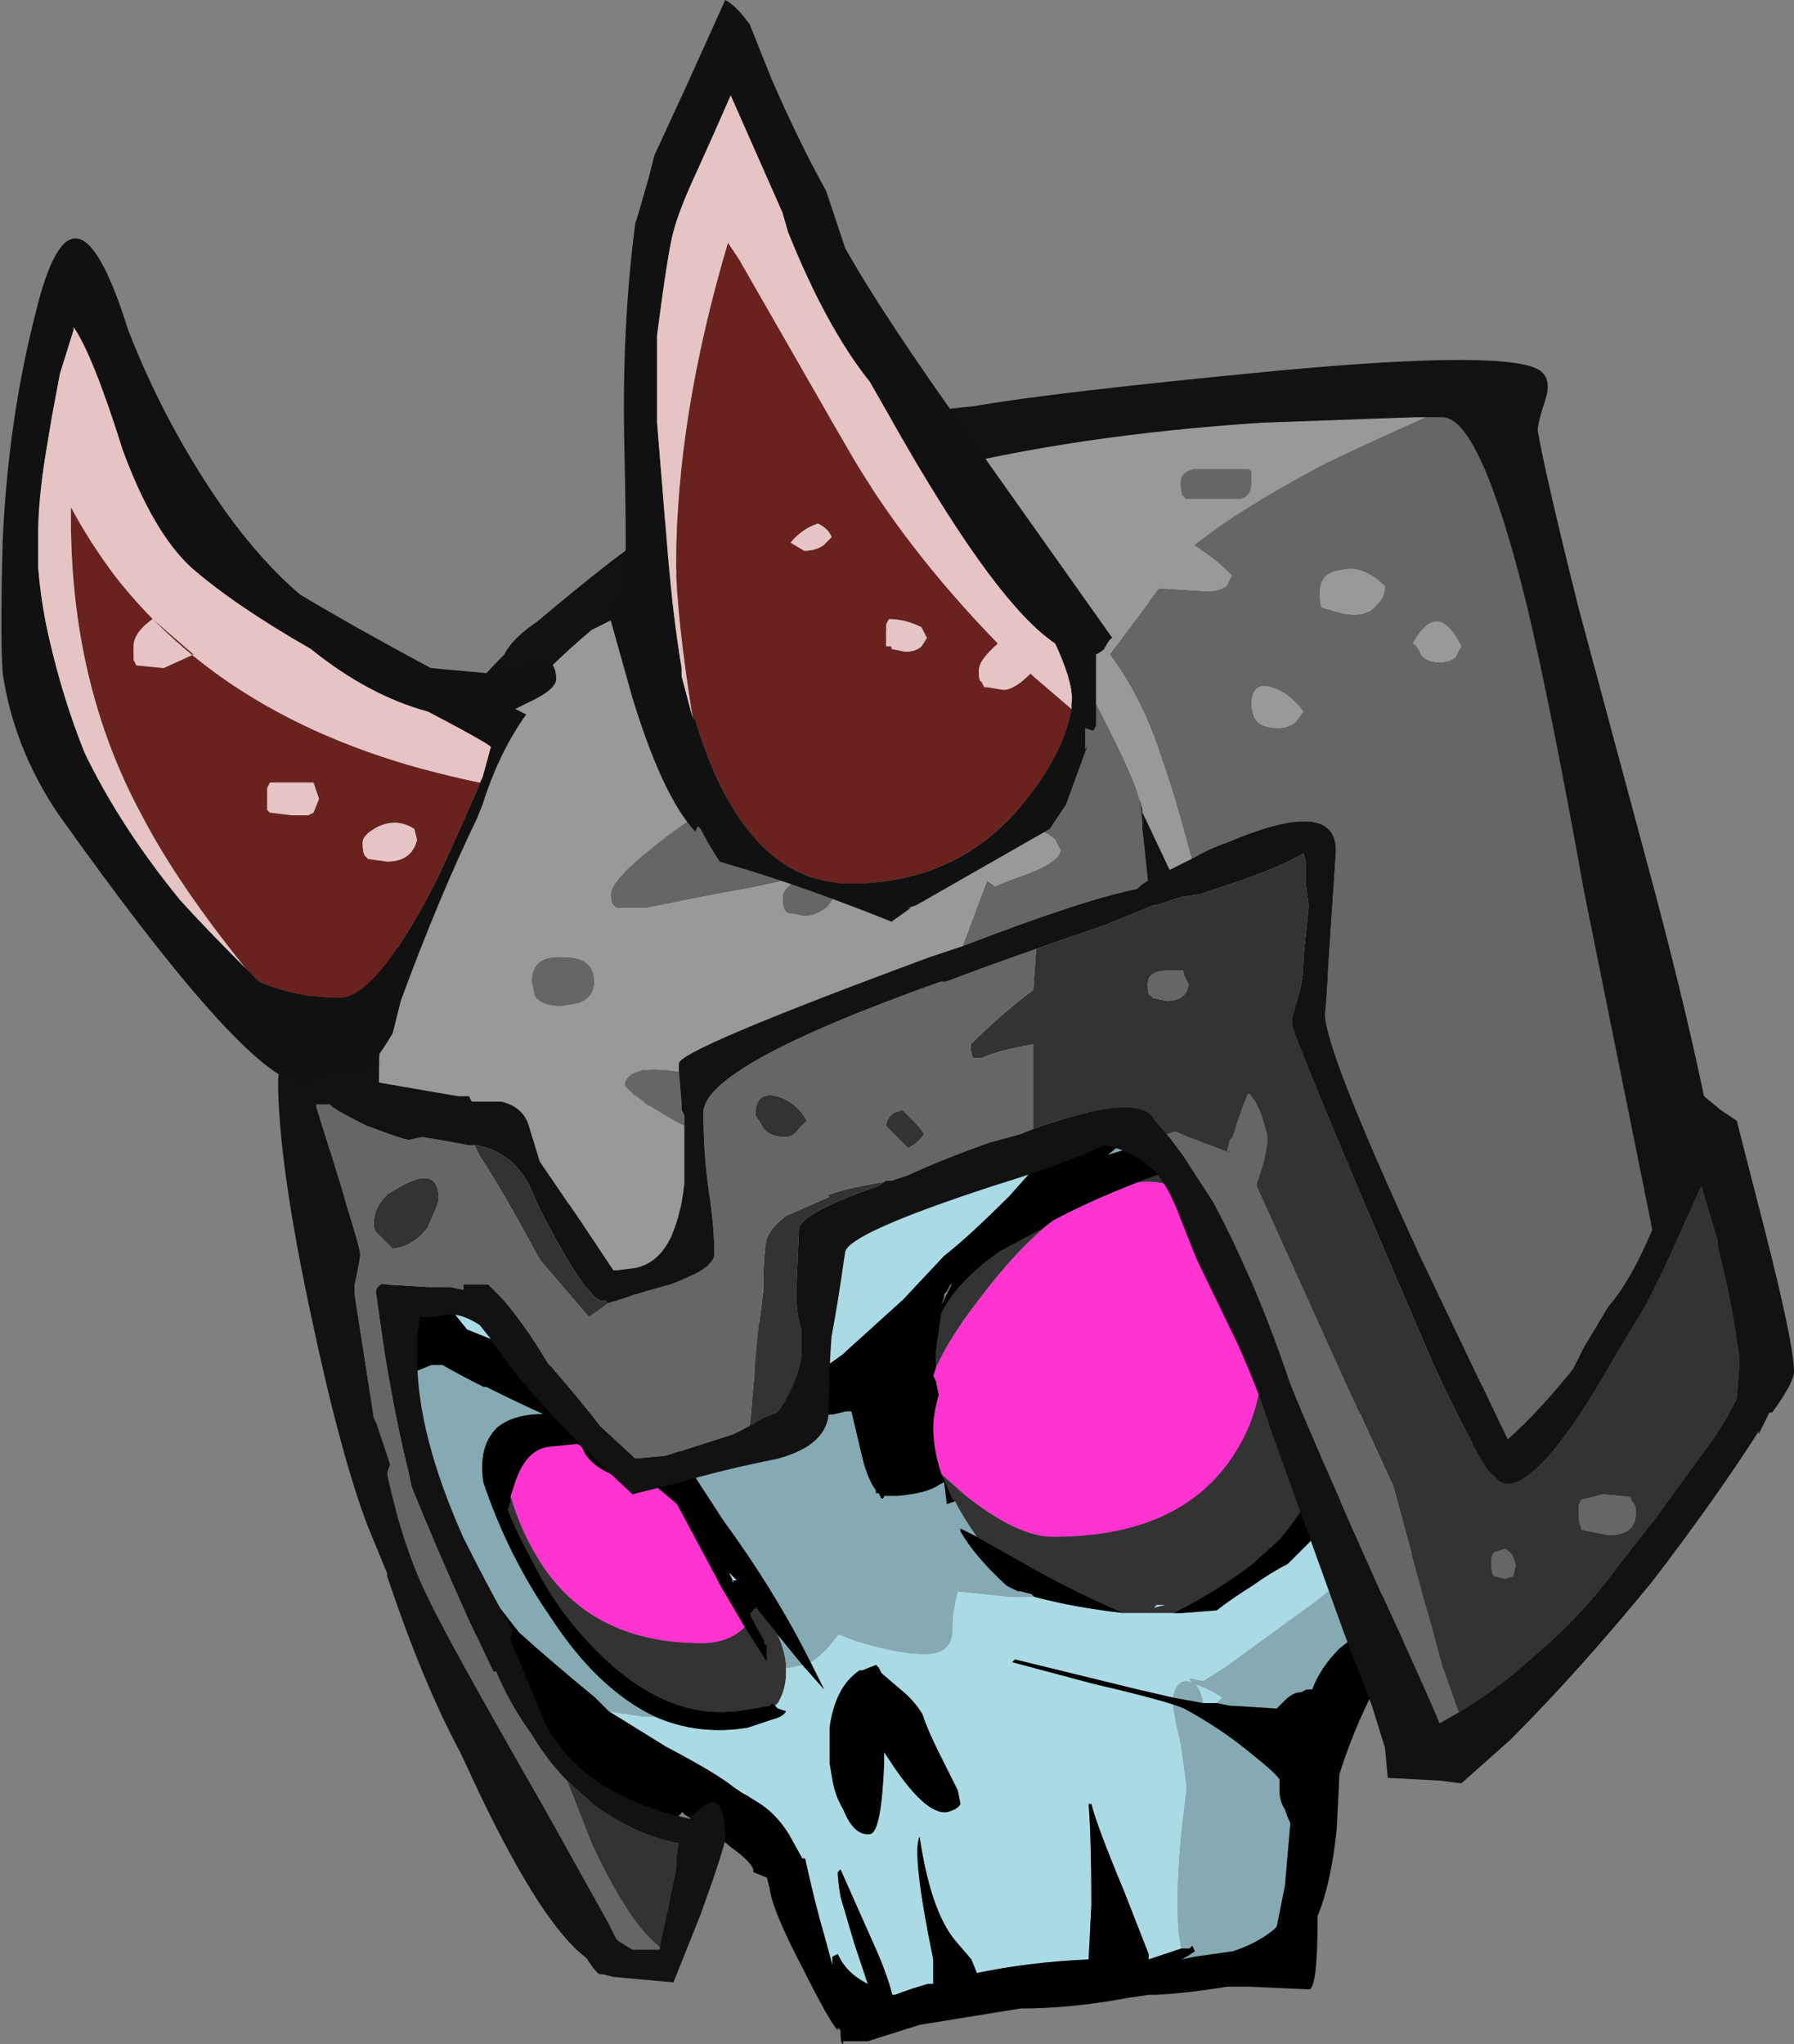 <?xml version="1.0" encoding="UTF-8" standalone="no"?>
<svg xmlns:ffdec="https://www.free-decompiler.com/flash" xmlns:xlink="http://www.w3.org/1999/xlink" ffdec:objectType="frame" height="262.35px" width="230.3px" xmlns="http://www.w3.org/2000/svg">
  <rect width="100%" height="100%" fill="#808080" stroke="none"/>
  <g transform="matrix(1.0, 0.0, 0.0, 1.0, 54.7, 4.4)">
    <use ffdec:characterId="152" height="27.55" transform="matrix(7.0, 0.0, 0.0, 7.0, -13.3, 65.1)" width="22.2" xlink:href="#shape0"/>
    <use ffdec:characterId="98" height="254.45" transform="matrix(1.0, 0.0, 0.0, 1.0, -54.7, -4.4)" width="230.3" xlink:href="#sprite0"/>
  </g>
  <defs>
    <g id="shape0" transform="matrix(1.0, 0.0, 0.0, 1.0, 1.9, -9.3)">
      <path d="M6.4 30.65 L6.35 30.6 6.3 30.65 5.7 30.75 5.65 30.75 Q4.25 30.9 2.9 29.4 2.35 28.8 1.95 28.0 1.6 27.35 1.5 27.05 L1.55 26.9 1.55 26.8 Q1.75 27.5 2.15 28.1 3.1 29.5 5.05 29.5 5.55 29.5 5.85 29.2 L5.9 29.3 6.25 29.85 6.25 29.55 6.2 29.5 6.2 29.45 5.95 29.0 5.95 28.95 6.05 28.85 6.45 29.35 Q6.6 29.7 6.6 29.95 L6.6 30.05 Q6.6 30.35 6.45 30.6 L6.4 30.65 M9.35 24.45 L9.35 24.15 9.45 23.45 Q9.75 22.85 10.55 22.3 L10.65 22.25 11.3 21.9 11.5 21.75 Q10.85 22.25 10.1 23.25 9.6 23.9 9.35 24.45 M13.05 21.05 Q13.85 20.75 14.75 20.45 L15.0 20.4 15.65 20.8 15.7 20.85 15.8 20.85 15.9 20.9 16.1 21.2 16.2 21.5 16.45 22.2 16.55 22.65 16.55 22.7 16.55 22.75 16.7 23.65 16.7 23.7 16.75 23.95 16.75 24.0 Q16.8 24.85 16.7 25.45 16.65 25.95 16.45 26.35 16.15 27.0 15.65 27.6 L15.15 28.05 Q14.5 28.55 13.7 28.95 L12.8 28.95 Q11.85 28.55 10.9 28.0 L10.1 27.55 Q9.85 27.2 9.7 26.9 L9.65 26.85 9.5 26.5 9.45 26.4 9.9 26.8 Q10.85 27.55 11.5 27.55 13.95 27.55 14.9 25.9 15.2 25.4 15.3 24.75 L15.35 24.2 Q15.35 23.05 14.7 22.0 14.05 20.95 13.05 21.05 M13.4 28.8 L13.35 28.85 13.55 28.8 13.4 28.8" fill="#333333" fill-rule="evenodd" stroke="none"/>
      <path d="M3.65 24.8 L3.55 24.75 3.55 24.8 3.4 24.9 2.9 24.7 2.75 24.65 Q2.35 24.45 1.75 24.15 L0.75 23.75 0.35 23.25 0.1 23.3 Q-0.05 23.3 -0.2 23.35 L-0.45 23.2 -0.6 23.1 -0.75 22.75 -0.9 22.05 -0.9 22.35 -0.85 23.0 -0.95 22.4 Q-1.25 20.0 -0.8 18.15 -0.6 17.3 -0.2 16.5 -0.45 17.2 -0.65 18.0 -0.85 19.0 -0.95 20.05 L-0.85 19.6 -0.85 19.35 Q-0.7 17.1 0.8 15.2 1.25 14.6 1.85 14.0 2.6 13.4 3.5 12.85 5.25 11.75 7.2 11.15 13.1 9.8 16.2 10.9 17.5 11.35 18.2 12.15 18.5 12.5 18.65 12.85 L17.75 15.0 17.65 14.6 17.55 14.6 Q17.45 15.35 16.95 16.3 L16.8 16.6 16.75 16.75 Q16.15 17.5 15.3 18.25 L15.15 18.4 14.3 18.55 12.9 19.35 Q12.2 19.5 11.9 19.75 11.55 20.0 11.5 20.4 L10.7 21.3 Q9.95 22.05 9.5 22.4 L8.75 23.2 7.7 24.15 7.65 24.2 7.3 24.45 7.2 24.5 Q7.05 24.5 6.85 24.2 L6.7 24.15 6.05 23.6 Q5.45 23.05 5.05 22.35 L4.9 22.05 Q4.6 21.5 4.4 20.8 L4.35 20.7 4.5 21.25 4.5 21.15 Q4.3 20.65 4.15 20.05 4.05 19.4 4.0 18.8 L3.95 18.05 3.95 17.95 3.9 17.95 Q3.85 18.15 4.0 19.45 L4.0 20.0 Q3.85 19.55 3.75 19.1 L3.8 19.5 3.85 20.0 4.1 20.6 4.2 21.35 4.5 21.95 Q4.85 22.7 5.25 23.35 6.05 24.7 6.6 25.05 6.1 25.35 5.8 25.4 4.15 24.15 3.35 22.4 3.05 21.65 2.75 20.6 L2.25 18.75 2.2 18.8 2.3 19.75 2.35 20.45 Q2.65 21.95 3.55 23.45 4.2 24.5 5.0 25.1 4.45 24.75 4.1 24.75 L3.95 24.75 3.75 24.45 3.7 24.4 Q3.7 24.35 3.7 24.45 L3.8 24.8 3.65 24.8 M14.5 30.6 L14.25 30.6 Q14.2 30.35 14.1 30.25 14.4 30.35 14.6 30.5 L14.5 30.6 M13.7 30.5 L13.05 30.35 10.8 29.8 10.75 29.85 12.25 30.25 Q13.55 30.55 13.9 30.7 L13.7 30.6 Q13.7 30.75 13.85 31.4 L13.95 32.15 13.85 33.0 Q13.75 34.0 13.8 34.8 L13.85 35.1 13.25 35.3 13.25 35.2 12.8 34.05 Q12.3 32.85 12.2 32.45 L12.15 32.45 Q12.2 33.1 12.2 34.3 L12.15 35.3 Q11.05 35.35 10.1 35.55 L10.0 35.3 9.7 34.95 Q9.25 34.4 9.05 33.05 8.9 33.35 9.3 35.3 L9.3 35.75 9.2 35.75 Q8.85 35.85 8.6 35.95 L8.55 35.95 Q8.45 35.55 8.2 35.0 L7.6 33.65 7.55 33.7 Q7.55 33.85 7.6 34.15 L7.85 35.0 8.1 35.75 Q7.7 35.55 7.55 35.2 L7.45 35.25 7.45 35.4 7.3 34.85 Q7.15 34.35 6.95 33.45 L6.9 33.45 6.65 33.0 Q6.4 32.6 6.05 32.4 5.9 32.3 5.8 32.25 L5.65 32.15 Q5.35 31.9 4.4 31.4 L3.35 30.75 4.0 30.85 4.2 30.85 Q5.0 31.2 5.9 31.05 L6.35 30.9 Q6.55 30.85 6.6 30.75 L6.45 30.7 6.4 30.65 6.45 30.6 Q6.6 30.35 6.6 30.05 L6.6 29.95 6.65 29.95 6.9 29.9 6.9 29.9 7.3 30.35 7.05 29.85 Q7.3 29.7 7.55 29.35 L7.6 29.35 7.85 29.45 Q8.65 29.7 9.15 29.7 9.65 29.7 9.65 29.25 9.65 28.9 9.75 28.55 L10.7 28.65 Q11.0 28.65 11.15 28.65 11.9 28.85 12.8 28.95 L13.7 28.95 13.85 28.95 14.5 28.9 Q14.75 28.7 15.15 28.45 15.5 28.2 15.8 28.05 L16.7 27.15 16.9 26.35 Q17.15 25.5 17.2 24.5 17.25 23.75 17.2 23.45 17.05 22.6 16.55 22.0 L16.45 22.05 16.55 22.65 16.45 22.2 16.2 21.5 Q16.75 21.45 17.55 21.45 17.85 22.25 18.15 23.15 18.7 24.7 18.7 25.2 18.7 26.9 16.3 28.75 L14.65 29.95 14.25 30.2 14.0 30.15 14.05 30.25 Q14.0 30.2 13.95 30.2 13.75 30.2 13.7 30.5 M13.85 35.3 L13.95 35.25 13.85 35.3 M2.15 25.3 L2.15 25.3 M1.7 18.2 Q1.7 18.05 1.8 17.75 L1.85 17.6 Q1.75 17.8 1.7 18.0 1.55 18.6 1.7 19.5 L1.9 20.05 1.8 19.8 Q1.75 19.5 1.75 19.05 L1.7 18.2 M3.9 24.55 L3.75 24.3 3.6 24.15 3.9 24.55 M16.55 22.75 L16.55 22.7 16.55 22.75 M13.4 28.8 L13.55 28.8 13.35 28.85 13.4 28.8 M9.1 30.8 Q8.95 30.55 8.7 30.35 L8.35 30.05 8.3 29.95 8.25 29.9 8.0 30.0 7.95 30.0 Q7.5 30.3 7.4 31.05 7.4 31.35 7.4 31.7 L7.45 32.0 Q7.5 32.3 7.65 32.55 7.85 33.05 8.15 33.0 8.35 32.95 8.4 31.7 L8.4 31.5 8.5 31.65 Q9.15 32.65 9.55 32.6 9.75 32.55 9.8 32.45 L9.75 32.2 9.4 31.5 Q9.2 31.1 9.1 30.8 M5.65 28.4 L5.55 28.2 5.7 28.35 5.6 28.35 5.65 28.4" fill="#aadae3" fill-rule="evenodd" stroke="none"/>
      <path d="M1.55 26.8 L1.65 26.5 Q1.85 25.95 2.25 25.9 L2.75 25.85 Q2.85 25.85 2.9 26.0 3.1 26.35 3.7 26.5 L3.75 26.55 Q3.8 26.55 3.75 26.4 L3.65 26.15 4.6 26.95 5.35 28.35 5.4 28.45 5.9 29.3 5.85 29.2 Q5.55 29.5 5.05 29.5 3.1 29.5 2.15 28.1 1.75 27.5 1.55 26.8 M11.5 21.75 Q12.15 21.4 13.05 21.05 14.05 20.95 14.7 22.0 15.35 23.05 15.35 24.2 L15.3 24.75 Q15.2 25.4 14.9 25.9 13.95 27.55 11.5 27.55 10.85 27.55 9.9 26.8 L9.45 26.4 9.45 26.4 Q9.3 25.95 9.3 25.55 9.3 25.3 9.4 24.95 L9.35 24.7 9.3 24.6 9.35 24.45 Q9.6 23.9 10.1 23.25 10.85 22.25 11.5 21.75" fill="#ff33cf" fill-rule="evenodd" stroke="none"/>
      <path d="M18.65 12.85 L18.7 12.9 19.05 13.35 19.4 14.4 19.35 13.75 19.65 15.0 19.7 15.3 19.8 15.65 19.9 16.45 Q20.05 17.35 20.05 18.1 20.15 20.35 19.55 20.55 L19.5 20.6 19.45 21.05 19.4 21.05 19.4 21.2 19.3 21.25 Q19.15 21.15 18.6 20.5 L18.4 20.25 18.9 21.85 19.25 23.05 Q19.55 24.65 19.1 26.15 18.95 26.6 18.75 27.05 L18.4 27.45 Q17.65 28.3 17.25 29.2 L16.75 29.6 Q16.4 29.95 16.25 30.35 L16.15 30.35 16.05 30.4 Q15.9 30.4 15.75 30.55 L15.6 30.7 14.8 30.65 14.75 30.65 14.5 30.6 14.6 30.5 Q14.4 30.35 14.1 30.25 14.2 30.35 14.25 30.6 L13.7 30.5 Q13.75 30.2 13.95 30.2 14.0 30.2 14.05 30.25 L14.0 30.15 14.25 30.2 14.65 29.95 16.3 28.75 Q18.7 26.9 18.7 25.2 18.7 24.7 18.15 23.15 17.85 22.25 17.55 21.45 16.75 21.45 16.2 21.5 L16.1 21.2 16.05 21.05 15.95 20.9 16.25 21.0 16.25 20.9 Q16.15 20.4 15.0 20.0 L13.7 20.2 Q13.5 20.25 13.55 20.3 12.95 20.4 12.5 20.55 L14.2 19.15 Q14.4 19.05 14.6 18.95 14.85 18.65 15.35 18.35 L15.15 18.4 15.3 18.25 Q16.15 17.5 16.75 16.75 16.45 17.55 16.1 17.95 L16.1 18.0 Q16.3 17.9 16.55 17.8 17.0 17.6 17.4 17.5 L17.6 16.9 Q17.85 15.9 17.85 15.45 17.85 15.3 17.8 15.0 L17.75 15.0 18.65 12.85 M13.9 30.7 Q14.55 31.05 15.1 31.5 15.6 31.9 15.65 32.0 L15.65 32.2 Q15.65 32.4 15.75 32.55 15.8 32.7 15.85 32.8 L15.75 33.95 15.6 34.7 15.55 34.75 Q15.25 35.0 14.8 35.15 L14.1 35.25 13.85 35.3 13.95 35.25 14.1 35.15 14.05 35.05 14.0 35.1 13.85 35.1 13.8 34.8 Q13.75 34.0 13.85 33.0 L13.95 32.15 13.85 31.4 Q13.7 30.75 13.7 30.6 L13.9 30.7 M3.35 30.75 L3.1 30.5 Q2.25 29.8 1.7 29.3 L1.35 28.85 Q0.85 28.15 0.5 27.45 0.2 27.2 0.0 26.7 L-0.25 26.05 -0.3 25.75 Q-0.45 25.1 -0.35 24.7 L-0.3 24.5 -0.15 24.5 0.1 24.4 0.3 24.4 Q0.65 24.6 1.05 24.8 L1.1 24.8 Q1.7 25.1 2.15 25.3 1.6 25.3 1.3 25.55 0.95 25.9 1.05 26.55 1.5 27.9 2.3 29.05 3.15 30.35 4.2 30.85 L4.0 30.85 3.35 30.75 M6.45 29.35 L6.9 29.9 6.65 29.95 6.6 29.95 Q6.6 29.7 6.45 29.35 M7.05 29.85 Q6.4 28.55 5.45 27.25 L4.8 26.25 3.95 24.75 4.1 24.75 Q4.45 24.75 5.0 25.1 5.6 25.55 6.3 25.75 L5.8 25.4 Q6.1 25.35 6.6 25.05 6.75 25.15 6.9 25.2 L7.05 25.2 Q7.2 25.35 7.5 25.3 L7.7 25.25 7.8 25.25 8.0 26.1 Q8.1 26.5 8.25 26.7 L8.25 26.75 8.3 26.75 8.35 26.85 Q8.4 26.85 8.4 26.8 L8.65 26.8 Q9.2 26.75 9.4 26.6 L9.5 26.55 9.55 26.95 9.7 26.9 Q9.85 27.2 10.1 27.55 L9.8 27.4 9.8 27.45 Q10.05 27.9 10.65 28.45 L10.85 28.55 10.9 28.55 11.1 28.6 11.15 28.65 Q11.0 28.65 10.7 28.65 L9.75 28.55 Q9.65 28.9 9.65 29.25 9.65 29.7 9.15 29.7 8.65 29.7 7.85 29.45 L7.6 29.35 7.55 29.35 Q7.3 29.7 7.05 29.85 M3.8 24.8 L3.9 25.0 3.75 24.95 3.65 24.8 3.8 24.8 M11.5 20.4 Q11.55 20.0 11.9 19.75 12.2 19.5 12.9 19.35 L12.0 19.85 11.5 20.4" fill="#86aab3" fill-rule="evenodd" stroke="none"/>
      <path d="M16.2 9.9 Q17.8 10.4 18.85 11.2 19.95 12.0 20.15 12.95 20.2 13.3 20.05 13.45 20.4 15.9 20.2 19.35 20.15 20.25 19.95 22.7 L19.9 23.3 19.95 23.55 Q20.1 24.3 20.1 25.35 20.1 26.4 20.1 26.6 20.2 26.95 19.8 27.4 L18.75 28.45 Q17.4 29.85 16.75 31.9 L16.7 32.9 Q16.6 33.9 16.35 34.5 16.35 35.8 16.2 35.85 L15.1 35.8 14.7 35.8 Q13.75 35.95 13.25 35.95 L12.9 36.0 Q11.85 36.2 10.9 36.2 L9.05 36.5 8.1 36.8 7.65 36.8 7.65 36.85 Q7.6 36.85 7.6 36.65 L7.6 36.6 7.55 36.55 7.55 36.6 Q7.4 36.45 6.9 35.45 6.35 34.4 6.3 34.0 L6.25 33.8 6.0 33.7 6.0 33.65 Q5.95 33.5 5.6 33.25 5.25 32.95 4.75 32.65 L4.7 32.6 4.55 32.75 Q4.3 32.9 3.9 32.9 3.55 32.9 2.7 31.9 2.05 31.05 1.6 30.3 L1.7 30.3 1.4 29.9 0.95 29.4 Q-0.05 28.15 -0.5 27.2 -0.85 26.4 -1.15 25.05 L-1.3 24.55 -1.8 22.85 Q-2.05 21.5 -1.65 19.8 L-1.5 19.15 Q-1.45 18.25 -1.3 17.95 -1.4 18.2 -1.4 18.85 -1.15 17.9 -0.6 16.4 -0.15 15.15 1.0 13.8 2.05 12.6 3.45 11.65 L3.95 11.35 Q5.25 10.85 6.95 10.2 L7.35 10.25 Q8.35 9.9 9.55 9.65 11.0 9.2 12.85 9.3 14.55 9.4 16.2 9.9 M18.65 12.85 Q18.5 12.5 18.2 12.15 17.5 11.35 16.2 10.9 13.1 9.8 7.2 11.15 5.25 11.75 3.5 12.85 2.6 13.4 1.85 14.0 1.25 14.6 0.8 15.2 -0.7 17.1 -0.85 19.35 L-0.85 19.6 -0.95 20.05 Q-0.85 19.0 -0.65 18.0 -0.45 17.2 -0.2 16.5 -0.6 17.3 -0.8 18.15 -1.25 20.0 -0.95 22.4 L-0.85 23.0 -0.9 22.35 -0.9 22.05 -0.75 22.75 -0.6 23.1 -0.45 23.2 -0.2 23.35 Q-0.05 23.3 0.1 23.3 L0.35 23.25 0.75 23.75 1.75 24.15 Q2.35 24.45 2.75 24.65 L2.9 24.7 3.4 24.9 3.55 24.8 3.55 24.75 3.65 24.8 3.75 24.95 3.9 25.0 3.8 24.8 3.7 24.45 Q3.7 24.35 3.7 24.4 L3.75 24.45 3.95 24.75 4.8 26.25 5.45 27.25 Q6.4 28.55 7.05 29.85 L7.3 30.35 6.9 29.9 6.45 29.35 6.05 28.85 5.95 28.95 5.95 29.0 6.2 29.45 6.2 29.5 6.25 29.55 6.25 29.85 5.9 29.3 5.4 28.45 5.35 28.35 4.6 26.95 3.65 26.15 3.75 26.4 Q3.8 26.55 3.75 26.55 L3.7 26.5 Q3.1 26.35 2.9 26.0 2.85 25.85 2.75 25.85 L2.25 25.9 Q1.85 25.95 1.65 26.5 L1.55 26.8 1.55 26.9 1.5 27.05 Q1.6 27.35 1.95 28.0 2.35 28.8 2.9 29.4 4.25 30.9 5.65 30.75 L5.7 30.75 6.3 30.65 6.35 30.6 6.4 30.65 6.45 30.7 6.6 30.75 Q6.55 30.85 6.35 30.9 L5.9 31.05 Q5.0 31.2 4.2 30.85 3.15 30.35 2.3 29.05 1.5 27.9 1.05 26.55 0.95 25.9 1.3 25.55 1.6 25.3 2.15 25.3 1.7 25.1 1.1 24.8 L1.05 24.8 Q0.65 24.6 0.3 24.4 L0.1 24.4 -0.15 24.5 -0.3 24.5 -0.35 24.7 Q-0.45 25.1 -0.3 25.75 L-0.25 26.05 0.0 26.7 Q0.2 27.2 0.5 27.45 0.85 28.15 1.35 28.85 L1.7 29.3 Q2.25 29.8 3.1 30.5 L3.35 30.75 4.4 31.4 Q5.35 31.9 5.65 32.15 L5.8 32.25 Q5.9 32.3 6.05 32.4 6.4 32.6 6.65 33.0 L6.9 33.45 6.95 33.45 Q7.15 34.35 7.3 34.85 L7.45 35.4 7.45 35.25 7.55 35.2 Q7.7 35.55 8.1 35.75 L7.85 35.0 7.6 34.15 Q7.55 33.85 7.55 33.7 L7.6 33.65 8.2 35.0 Q8.45 35.55 8.55 35.95 L8.6 35.95 Q8.85 35.85 9.2 35.75 L9.3 35.75 9.3 35.3 Q8.9 33.35 9.05 33.05 9.25 34.4 9.7 34.95 L10.0 35.3 10.1 35.55 Q11.05 35.35 12.15 35.3 L12.2 34.3 Q12.2 33.1 12.15 32.45 L12.2 32.45 Q12.3 32.85 12.8 34.05 L13.25 35.2 13.25 35.3 13.85 35.1 14.0 35.1 14.05 35.05 14.1 35.15 13.95 35.25 13.85 35.3 14.1 35.25 14.8 35.15 Q15.25 35.0 15.55 34.75 L15.6 34.7 15.75 33.95 15.85 32.8 Q15.8 32.7 15.75 32.55 15.65 32.4 15.65 32.2 L15.65 32.0 Q15.6 31.9 15.1 31.5 14.55 31.05 13.9 30.7 13.55 30.55 12.25 30.25 L10.75 29.85 10.8 29.8 13.05 30.35 13.7 30.5 14.25 30.6 14.5 30.6 14.75 30.65 14.8 30.65 15.6 30.7 15.75 30.55 Q15.9 30.4 16.05 30.4 L16.15 30.35 16.25 30.35 Q16.4 29.95 16.75 29.6 L17.25 29.2 Q17.65 28.3 18.4 27.45 L18.75 27.05 Q18.95 26.6 19.1 26.15 19.55 24.65 19.25 23.05 L18.9 21.85 18.4 20.25 18.6 20.5 Q19.15 21.15 19.3 21.25 L19.4 21.2 19.4 21.05 19.45 21.05 19.5 20.6 19.55 20.55 Q20.15 20.35 20.05 18.1 20.05 17.35 19.9 16.45 L19.8 15.65 19.7 15.3 19.65 15.0 19.35 13.75 19.4 14.4 19.05 13.35 18.7 12.9 18.65 12.85 M2.15 25.3 L2.15 25.3 M6.9 29.9 L6.9 29.9 M1.7 18.2 L1.75 19.05 Q1.75 19.5 1.8 19.8 L1.9 20.05 1.7 19.5 Q1.55 18.6 1.7 18.0 1.75 17.8 1.85 17.6 L1.8 17.75 Q1.7 18.05 1.7 18.2 M5.0 25.1 Q4.2 24.5 3.55 23.45 2.65 21.95 2.35 20.45 L2.3 19.75 2.2 18.8 2.25 18.75 2.75 20.6 Q3.05 21.65 3.35 22.4 4.15 24.15 5.8 25.4 L6.3 25.75 Q5.6 25.55 5.0 25.1 M6.6 25.05 Q6.05 24.7 5.25 23.35 4.85 22.7 4.5 21.95 L4.2 21.35 4.1 20.6 3.85 20.0 3.8 19.5 3.75 19.1 Q3.85 19.55 4.0 20.0 L4.0 19.45 Q3.85 18.15 3.9 17.95 L3.95 17.95 3.95 18.05 4.0 18.8 Q4.05 19.4 4.15 20.05 4.3 20.65 4.5 21.15 L4.5 21.25 4.35 20.7 4.4 20.8 Q4.6 21.5 4.9 22.05 L5.05 22.35 Q5.45 23.05 6.05 23.6 L6.7 24.15 6.85 24.2 Q7.05 24.5 7.2 24.5 L7.3 24.45 7.65 24.2 7.7 24.15 8.75 23.2 9.5 22.4 Q9.95 22.05 10.7 21.3 L11.5 20.4 12.0 19.85 12.9 19.35 14.3 18.55 15.15 18.4 15.35 18.35 Q14.85 18.65 14.6 18.95 14.4 19.05 14.2 19.15 L12.5 20.55 Q12.95 20.4 13.55 20.3 13.5 20.25 13.7 20.2 L15.0 20.0 Q16.15 20.4 16.25 20.9 L16.25 21.0 15.95 20.9 15.8 20.85 15.7 20.85 15.65 20.8 15.0 20.4 14.75 20.45 Q13.85 20.75 13.05 21.05 12.15 21.4 11.5 21.75 L11.3 21.9 10.65 22.25 10.55 22.3 Q9.75 22.85 9.45 23.45 L9.35 24.15 9.35 24.45 9.3 24.6 9.35 24.7 9.4 24.95 Q9.3 25.3 9.3 25.55 9.3 25.95 9.45 26.4 L9.45 26.4 9.5 26.5 9.65 26.85 9.7 26.9 9.55 26.95 9.5 26.55 9.4 26.6 Q9.2 26.75 8.65 26.8 L8.4 26.8 Q8.4 26.85 8.35 26.85 L8.3 26.75 8.25 26.75 8.25 26.7 Q8.1 26.5 8.0 26.1 L7.8 25.25 7.7 25.25 7.5 25.3 Q7.2 25.35 7.05 25.2 L6.9 25.2 Q6.75 25.15 6.6 25.05 M16.75 16.75 L16.8 16.6 16.95 16.3 Q17.45 15.35 17.55 14.6 L17.65 14.6 17.75 15.0 17.8 15.0 Q17.85 15.3 17.85 15.45 17.85 15.9 17.6 16.9 L17.4 17.5 Q17.0 17.6 16.55 17.8 16.3 17.9 16.1 18.0 L16.1 17.95 Q16.45 17.55 16.75 16.75 M3.9 24.55 L3.6 24.15 3.75 24.3 3.9 24.55 M4.8 26.5 L4.2 25.5 4.2 25.55 4.65 26.35 4.8 26.5 M9.6 22.95 L9.55 23.05 9.5 23.1 9.5 23.15 9.45 23.3 9.65 22.9 9.6 22.95 M11.15 28.65 L11.1 28.6 10.9 28.55 10.85 28.55 10.65 28.45 Q10.05 27.9 9.8 27.45 L9.8 27.4 10.1 27.55 10.9 28.0 Q11.85 28.55 12.8 28.95 11.9 28.85 11.15 28.65 M13.7 28.95 Q14.5 28.55 15.15 28.05 L15.65 27.6 Q16.15 27.0 16.45 26.35 16.65 25.95 16.7 25.45 16.8 24.85 16.75 24.0 L16.75 23.95 16.7 23.7 16.7 23.65 16.55 22.75 16.55 22.7 16.55 22.65 16.45 22.05 16.55 22.0 Q17.05 22.6 17.2 23.45 17.25 23.75 17.2 24.5 17.15 25.5 16.9 26.35 L16.7 27.15 15.8 28.05 Q15.5 28.2 15.15 28.45 14.75 28.7 14.5 28.9 L13.85 28.95 13.7 28.95 M9.1 30.8 Q9.2 31.1 9.4 31.5 L9.75 32.2 9.8 32.45 Q9.75 32.55 9.55 32.6 9.15 32.65 8.5 31.65 L8.4 31.5 8.4 31.7 Q8.35 32.95 8.15 33.0 7.85 33.05 7.65 32.55 7.5 32.3 7.45 32.0 L7.4 31.7 Q7.4 31.35 7.4 31.05 7.5 30.3 7.95 30.0 L8.0 30.0 8.25 29.9 8.3 29.95 8.35 30.05 8.7 30.35 Q8.95 30.55 9.1 30.8 M5.65 28.4 L5.6 28.35 5.7 28.35 5.55 28.2 5.65 28.4" fill="#000000" fill-rule="evenodd" stroke="none"/>
      <path d="M15.8 20.85 L15.95 20.9 16.05 21.05 16.1 21.2 15.9 20.9 15.8 20.85" fill="#ffffff" fill-rule="evenodd" stroke="none"/>
    </g>
    <g id="sprite0" transform="matrix(1.0, 0.0, 0.0, 1.0, 47.6, -28.0)">
      <use ffdec:characterId="97" height="36.35" transform="matrix(7.0, 0.0, 0.0, 7.0, -47.6, 28.0)" width="32.9" xlink:href="#shape1"/>
    </g>
    <g id="shape1" transform="matrix(1.0, 0.0, 0.0, 1.0, 6.8, -4.0)">
      <path d="M12.2 21.4 L13.5 20.95 14.35 20.6 14.4 20.6 14.85 20.45 15.2 20.4 15.65 20.25 Q16.7 19.9 17.1 19.65 L17.15 19.8 17.15 20.25 17.2 20.6 17.15 21.1 Q17.1 21.55 17.1 21.7 17.1 21.95 17.0 22.3 L16.9 22.65 16.9 22.8 Q16.9 22.95 18.6 26.95 L19.5 29.05 Q20.45 31.05 20.6 31.05 20.7 31.2 20.85 31.2 21.5 31.2 22.8 28.9 L23.4 27.9 23.7 27.3 24.4 25.75 24.7 26.75 24.7 26.85 Q24.9 27.65 25.0 28.25 L25.1 28.9 25.1 29.0 25.05 29.65 Q24.8 30.15 24.5 30.55 L23.55 31.85 22.5 33.2 Q21.95 33.85 21.35 34.35 20.7 34.95 19.95 35.4 L19.65 34.55 18.75 31.25 17.65 28.85 16.25 25.75 16.25 25.7 Q16.45 25.15 16.45 24.85 L16.35 24.5 Q16.25 24.2 16.1 24.05 16.05 24.1 15.8 24.85 L15.75 24.9 15.7 25.1 15.8 25.15 14.75 24.75 14.6 24.8 14.35 24.5 Q14.1 24.15 12.95 24.45 12.4 24.6 12.15 24.7 L11.9 24.8 Q12.0 24.75 12.15 24.7 L12.15 23.15 Q11.55 23.25 11.2 23.4 L11.05 23.4 Q11.0 23.35 11.0 23.15 11.55 22.6 12.15 22.15 L12.2 21.4 M1.9 25.0 L1.95 25.0 Q2.7 25.15 3.0 25.95 3.15 26.3 3.55 27.0 4.05 27.85 4.25 27.85 L4.3 27.85 4.35 27.9 Q4.15 28.05 4.0 28.15 L3.1 27.1 Q2.4 25.8 2.0 25.2 L1.9 25.0 M5.3 39.7 Q4.75 39.3 4.05 37.8 L3.6 36.65 4.1 37.1 Q4.85 37.65 5.65 37.8 5.6 38.0 5.6 38.25 5.55 38.5 5.45 39.0 L5.35 39.45 5.3 39.7 M6.95 30.15 L7.1 28.45 7.2 27.65 7.2 27.45 Q7.2 27.05 7.25 26.75 7.3 26.55 7.55 26.35 L7.6 26.3 8.4 25.95 8.4 25.9 8.75 25.8 Q9.2 25.7 9.55 25.65 L9.45 25.65 9.3 25.75 Q7.85 26.25 7.85 26.55 L7.8 27.7 Q7.8 28.1 7.9 28.4 L7.9 28.9 Q7.8 29.45 7.45 29.9 7.3 29.95 7.1 30.05 L6.95 30.15 M0.65 25.7 Q1.25 25.4 1.25 26.0 L1.2 26.15 1.05 26.5 Q0.8 26.85 0.4 26.9 L0.1 26.6 Q0.05 26.55 0.05 26.45 0.05 26.15 0.3 25.9 0.45 25.8 0.65 25.7 M9.95 24.55 Q10.1 24.7 10.15 24.8 10.0 25.0 9.85 25.05 L9.45 24.65 Q9.45 24.5 9.6 24.4 L9.75 24.35 9.95 24.55 M7.45 24.1 Q7.8 24.2 8.0 24.55 L7.85 24.7 Q7.75 24.85 7.6 24.85 7.25 24.85 7.15 24.6 L7.05 24.45 Q7.05 24.0 7.45 24.1 M20.8 32.4 L20.65 32.45 Q20.55 32.45 20.55 32.65 20.55 32.85 20.6 32.9 L20.8 32.95 20.95 32.9 21.0 32.7 20.95 32.55 Q20.9 32.45 20.8 32.4 M23.15 31.55 Q23.1 31.5 23.1 31.45 L22.6 31.4 22.2 31.5 22.15 31.6 22.15 31.75 Q22.15 31.95 22.2 32.0 L22.2 32.05 22.7 32.15 Q23.2 32.15 23.2 31.75 23.2 31.6 23.15 31.55 M14.9 21.8 L14.6 21.8 Q14.25 21.8 14.25 22.05 14.25 22.25 14.3 22.25 L14.35 22.3 14.6 22.35 Q14.95 22.35 15.0 22.05 14.9 21.9 14.9 21.8" fill="#333333" fill-rule="evenodd" stroke="none"/>
      <path d="M12.2 21.4 L12.15 22.15 Q11.55 22.6 11.0 23.15 11.0 23.35 11.05 23.4 L11.2 23.4 Q11.55 23.25 12.15 23.15 L12.15 24.7 Q12.0 24.75 11.9 24.8 L11.35 24.95 Q10.5 25.25 9.85 25.55 L9.55 25.65 Q9.2 25.7 8.75 25.8 L8.4 25.9 8.4 25.95 7.6 26.3 7.55 26.35 Q7.3 26.55 7.25 26.75 7.2 27.05 7.2 27.45 L7.2 27.65 7.1 28.45 6.95 30.15 6.65 30.3 5.4 30.7 4.85 30.75 4.2 30.15 Q3.9 29.75 3.25 29.0 2.8 28.25 2.4 27.8 L2.15 27.55 1.7 27.55 1.7 27.65 1.45 27.6 1.05 27.6 0.2 27.55 Q0.1 27.6 0.1 27.7 L0.25 28.75 Q0.45 30.0 0.7 31.0 L0.75 31.25 Q1.15 32.25 1.8 33.7 L2.25 34.65 2.3 34.65 Q2.55 35.25 2.95 35.8 3.25 36.3 3.6 36.65 L4.05 37.8 Q4.75 39.3 5.3 39.7 L5.3 39.75 4.8 39.75 4.55 39.6 4.5 39.55 4.35 39.25 3.15 37.1 Q1.4 34.05 1.05 33.3 0.6 32.4 0.3 31.05 L0.3 31.0 0.35 30.85 0.1 30.1 0.05 30.0 -0.3 27.75 -0.3 27.55 Q-0.2 27.1 -0.2 27.0 -0.2 26.9 -0.45 26.1 L-0.55 25.75 -1.0 24.3 -1.0 24.25 -0.75 24.25 -0.7 24.3 Q-0.55 24.4 -0.05 24.65 0.6 24.9 0.7 24.9 L0.95 24.85 1.25 24.9 1.8 25.0 1.9 25.0 2.0 25.2 Q2.4 25.8 3.1 27.1 L4.0 28.15 Q4.15 28.05 4.35 27.9 4.6 27.8 5.5 27.55 6.3 27.25 6.3 27.0 6.3 26.5 6.2 25.85 6.1 25.15 6.1 24.4 6.1 23.55 10.45 22.0 L10.55 22.0 Q11.2 21.75 12.2 21.4 M14.6 24.8 L14.75 24.75 15.8 25.15 15.7 25.1 15.75 24.9 15.8 24.85 Q16.05 24.1 16.1 24.05 16.25 24.2 16.35 24.5 L16.45 24.85 Q16.45 25.15 16.25 25.7 L16.25 25.75 17.65 28.85 18.75 31.25 19.65 34.55 19.95 35.4 19.6 35.6 Q19.4 35.1 18.5 33.15 17.25 30.35 16.85 29.35 16.25 27.55 15.45 26.05 L14.9 25.2 14.6 24.8 M19.35 11.65 L19.65 11.65 Q20.35 11.65 21.2 15.1 21.65 17.0 22.25 20.35 L23.35 25.8 23.5 26.55 Q23.1 27.5 22.7 27.95 L22.25 28.7 22.05 29.1 Q21.45 29.85 20.85 30.4 L19.25 27.05 Q17.5 23.25 17.5 22.6 L17.7 19.6 Q17.7 18.6 15.7 19.45 15.4 19.55 15.05 19.75 14.75 18.6 14.5 17.9 14.15 16.8 13.55 16.0 L14.45 14.8 14.55 14.8 15.35 14.85 Q15.55 14.85 15.7 14.75 L15.8 14.55 Q15.45 14.2 15.1 14.0 15.9 13.35 17.5 12.5 18.55 12.0 19.35 11.65 M14.15 18.85 L14.1 18.65 Q14.15 18.95 14.15 19.2 L14.25 20.15 Q14.15 20.2 14.05 20.3 13.05 20.5 10.85 21.35 L11.3 20.15 11.45 20.25 Q11.55 20.2 12.1 20.0 12.6 19.8 12.65 19.6 L12.55 19.4 Q12.25 19.1 11.65 19.25 L13.1 16.55 13.15 16.6 13.25 16.8 Q13.9 18.05 14.05 18.5 L14.15 18.85 M5.65 23.65 L5.7 24.25 5.7 24.35 5.75 24.45 5.75 24.65 Q4.9 24.2 4.65 23.9 4.7 23.5 5.65 23.65 M15.1 12.6 Q15.3 12.6 16.1 12.6 L16.15 12.65 16.15 12.85 Q16.15 13.1 15.95 13.15 L14.95 13.15 14.9 13.1 Q14.85 13.05 14.85 12.85 14.85 12.65 15.1 12.6 M8.5 20.0 L8.55 20.2 Q8.55 20.45 8.35 20.65 8.15 20.8 7.95 20.8 L7.7 20.75 7.65 20.75 7.6 20.7 Q7.55 20.65 7.55 20.45 7.55 20.3 7.8 20.15 L8.5 20.0 M6.3 20.4 L5.05 20.65 4.5 20.65 4.45 20.6 Q4.4 20.55 4.4 20.4 4.4 20.15 5.15 19.55 5.95 18.9 6.85 18.45 L7.75 20.1 Q7.2 20.25 6.3 20.4 M3.8 22.4 L3.5 22.45 Q3.1 22.45 3.0 22.25 L2.95 22.0 Q2.95 21.5 3.55 21.55 4.1 21.55 4.1 22.0 4.1 22.3 3.8 22.4 M7.45 24.1 Q7.05 24.0 7.05 24.45 L7.15 24.6 Q7.25 24.85 7.6 24.85 7.75 24.85 7.85 24.7 L8.0 24.55 Q7.8 24.2 7.45 24.1 M9.95 24.55 L9.75 24.35 9.6 24.4 Q9.45 24.5 9.45 24.65 L9.85 25.05 Q10.0 25.0 10.15 24.8 10.1 24.7 9.95 24.55 M0.65 25.7 Q0.45 25.8 0.3 25.9 0.05 26.15 0.05 26.45 0.05 26.55 0.1 26.6 L0.4 26.9 Q0.8 26.85 1.05 26.5 L1.2 26.15 1.25 26.0 Q1.25 25.4 0.65 25.7 M17.1 17.05 Q16.85 16.7 16.5 16.6 16.15 16.5 16.15 16.95 L16.2 17.15 Q16.3 17.35 16.65 17.35 16.8 17.35 16.95 17.25 L17.1 17.05 M17.8 14.45 Q17.4 14.5 17.4 14.85 17.4 15.15 17.45 15.15 L17.8 15.25 Q18.25 15.35 18.45 15.1 18.6 14.95 18.6 14.75 18.2 14.35 17.8 14.45 M20.0 15.85 Q19.8 15.45 19.6 15.4 19.35 15.35 19.1 15.8 19.2 15.85 19.25 16.0 19.35 16.15 19.6 16.15 19.8 16.15 19.9 16.05 L20.0 15.85 M14.9 21.8 Q14.9 21.9 15.0 22.05 14.95 22.35 14.6 22.35 L14.35 22.3 14.3 22.25 Q14.25 22.25 14.25 22.05 14.25 21.8 14.6 21.8 L14.9 21.8 M23.15 31.55 Q23.2 31.6 23.2 31.75 23.2 32.15 22.7 32.15 L22.2 32.05 22.2 32.0 Q22.15 31.95 22.15 31.75 L22.15 31.6 22.2 31.5 22.6 31.4 23.1 31.45 Q23.1 31.5 23.15 31.55 M20.8 32.4 Q20.9 32.45 20.95 32.55 L21.0 32.7 20.95 32.9 20.8 32.95 20.6 32.9 Q20.55 32.85 20.55 32.65 20.55 32.45 20.65 32.45 L20.8 32.4" fill="#666666" fill-rule="evenodd" stroke="none"/>
      <path d="M19.35 11.65 Q18.55 12.0 17.5 12.5 15.9 13.35 15.1 14.0 15.45 14.2 15.8 14.55 L15.7 14.75 Q15.55 14.85 15.35 14.85 L14.55 14.8 14.45 14.8 13.55 16.0 Q14.15 16.8 14.5 17.9 14.75 18.6 15.05 19.75 14.85 19.85 14.65 19.95 L14.2 19.0 14.15 18.9 14.15 18.85 14.05 18.5 Q13.9 18.05 13.25 16.8 L13.15 16.6 5.5 14.5 Q9.45 12.2 16.35 11.75 L19.15 11.65 19.35 11.65 M10.85 21.35 L10.25 21.55 Q5.65 23.25 5.65 23.5 L5.65 23.65 Q4.7 23.5 4.65 23.9 4.9 24.2 5.75 24.65 L5.75 25.7 Q5.6 27.1 4.85 27.25 L4.45 27.3 3.85 26.4 3.1 25.3 2.9 24.65 Q2.8 24.3 2.4 24.2 L1.85 24.2 1.8 24.1 1.6 24.1 0.15 23.85 Q0.15 22.9 0.25 22.1 L1.45 18.5 Q2.5 16.85 4.05 15.55 L4.35 15.4 Q6.3 14.4 8.35 14.4 L13.1 16.55 11.65 19.25 Q12.25 19.1 12.55 19.4 L12.65 19.6 Q12.6 19.8 12.1 20.0 11.55 20.2 11.45 20.25 L11.3 20.15 10.85 21.35 M6.3 20.4 Q7.2 20.25 7.75 20.1 L6.85 18.45 Q5.95 18.9 5.15 19.55 4.4 20.15 4.4 20.4 4.4 20.55 4.45 20.6 L4.5 20.65 5.05 20.65 6.3 20.4 M8.5 20.0 L7.8 20.15 Q7.55 20.3 7.55 20.45 7.55 20.65 7.6 20.7 L7.65 20.75 7.7 20.75 7.95 20.8 Q8.15 20.8 8.35 20.65 8.55 20.45 8.55 20.2 L8.5 20.0 M15.1 12.6 Q14.85 12.65 14.85 12.85 14.85 13.05 14.9 13.1 L14.95 13.15 15.95 13.15 Q16.15 13.1 16.15 12.85 L16.15 12.65 16.1 12.6 Q15.3 12.6 15.1 12.6 M3.8 22.4 Q4.1 22.3 4.1 22.0 4.1 21.55 3.55 21.55 2.95 21.5 2.95 22.0 L3.0 22.25 Q3.1 22.45 3.5 22.45 L3.8 22.4 M20.0 15.85 L19.9 16.05 Q19.8 16.15 19.6 16.15 19.35 16.15 19.25 16.0 19.2 15.85 19.1 15.8 19.35 15.35 19.6 15.4 19.8 15.45 20.0 15.85 M17.8 14.45 Q18.2 14.35 18.6 14.75 18.6 14.95 18.45 15.1 18.25 15.35 17.8 15.25 L17.45 15.15 Q17.4 15.15 17.4 14.85 17.4 14.5 17.8 14.45 M17.1 17.05 L16.95 17.25 Q16.8 17.35 16.65 17.35 16.3 17.35 16.2 17.15 L16.15 16.95 Q16.15 16.5 16.5 16.6 16.85 16.7 17.1 17.05" fill="#999999" fill-rule="evenodd" stroke="none"/>
      <path d="M24.45 24.1 L24.75 24.35 Q24.9 24.45 25.05 24.55 L25.55 26.5 Q26.1 28.65 26.1 29.15 26.1 29.35 25.7 29.9 L25.65 29.9 25.45 30.3 25.45 30.25 Q24.65 31.5 23.5 33.0 22.15 34.65 20.9 35.9 L20.0 36.7 19.6 36.65 18.65 36.6 18.6 36.05 18.35 35.25 17.85 33.95 16.5 30.2 Q16.3 29.55 15.9 28.65 L15.15 27.1 14.85 26.35 Q14.65 25.8 14.4 25.5 14.0 25.1 13.45 25.0 12.85 25.3 11.4 25.75 8.8 26.6 8.7 26.95 8.55 28.0 8.45 28.5 8.4 29.15 8.4 29.85 8.4 30.5 7.45 30.75 6.45 30.95 5.6 31.2 L4.8 31.4 Q2.9 29.65 2.2 28.55 L2.0 28.3 Q1.7 28.1 1.45 28.1 L1.15 28.15 0.9 28.15 0.85 28.5 0.85 28.9 Q0.85 30.3 1.7 32.2 2.15 33.1 2.6 33.9 L2.55 34.05 2.7 34.4 3.2 35.6 Q3.85 36.9 5.85 37.35 L6.05 37.15 Q6.5 36.8 6.5 37.7 6.5 37.85 6.05 39.1 L5.55 40.35 4.45 40.25 4.25 40.2 4.2 40.2 Q4.15 40.2 3.95 39.9 3.15 39.3 2.0 36.9 L1.65 36.15 Q0.95 34.85 0.3 32.9 L0.3 32.85 -0.05 32.0 Q-0.55 30.7 -1.1 28.1 -1.7 25.3 -1.7 23.8 L-1.65 23.35 1.6 16.95 Q2.0 16.45 2.45 16.0 2.6 15.7 3.05 15.4 3.7 14.85 4.4 14.3 6.45 12.75 8.55 12.0 9.85 11.55 11.05 11.45 12.45 11.2 16.6 10.8 20.9 10.4 21.45 10.8 21.65 10.95 21.55 11.3 21.4 11.75 21.4 11.9 21.55 12.75 22.15 15.15 L23.4 19.8 Q24.05 22.2 24.45 24.1 M19.95 35.4 Q20.7 34.95 21.35 34.35 21.95 33.85 22.5 33.2 L23.55 31.85 24.5 30.55 Q24.8 30.15 25.05 29.65 L25.1 29.0 25.1 28.9 25.0 28.25 Q24.9 27.65 24.7 26.85 L24.7 26.75 24.4 25.75 23.7 27.3 23.4 27.9 22.8 28.9 Q21.5 31.2 20.85 31.2 20.7 31.2 20.6 31.05 20.45 31.05 19.5 29.05 L18.6 26.95 Q16.9 22.95 16.9 22.8 L16.9 22.65 17.0 22.3 Q17.1 21.95 17.1 21.7 17.1 21.55 17.15 21.1 L17.2 20.6 17.15 20.25 17.15 19.8 17.1 19.65 Q16.7 19.9 15.65 20.25 L15.2 20.4 14.85 20.45 14.4 20.6 14.35 20.6 13.5 20.95 12.2 21.4 Q11.2 21.75 10.55 22.0 L10.45 22.0 Q6.1 23.55 6.1 24.4 6.1 25.15 6.2 25.85 6.3 26.5 6.3 27.0 6.3 27.25 5.5 27.55 4.6 27.8 4.35 27.9 L4.3 27.85 4.25 27.85 Q4.05 27.85 3.55 27.0 3.15 26.3 3.0 25.95 2.7 25.15 1.95 25.0 L1.9 25.0 1.8 25.0 1.25 24.9 0.95 24.85 0.7 24.9 Q0.6 24.9 -0.05 24.65 -0.55 24.4 -0.7 24.3 L-0.75 24.25 -1.0 24.25 -1.0 24.3 -0.55 25.75 -0.45 26.1 Q-0.2 26.9 -0.2 27.0 -0.2 27.1 -0.3 27.55 L-0.3 27.75 0.05 30.0 0.1 30.1 0.35 30.85 0.3 31.0 0.3 31.05 Q0.6 32.4 1.05 33.3 1.4 34.05 3.15 37.1 L4.35 39.25 4.5 39.55 4.55 39.6 4.8 39.75 5.3 39.75 5.3 39.7 5.35 39.45 5.45 39.0 Q5.55 38.5 5.6 38.25 5.6 38.0 5.65 37.8 4.85 37.65 4.1 37.1 L3.6 36.65 Q3.25 36.3 2.95 35.8 2.55 35.25 2.3 34.65 L2.25 34.65 1.8 33.7 Q1.15 32.25 0.75 31.25 L0.7 31.0 Q0.45 30.0 0.25 28.75 L0.1 27.7 Q0.1 27.6 0.2 27.55 L1.05 27.6 1.45 27.6 1.7 27.65 1.7 27.55 2.15 27.55 2.4 27.8 Q2.8 28.25 3.25 29.0 3.9 29.75 4.2 30.15 L4.85 30.75 5.4 30.7 6.65 30.3 6.95 30.15 7.1 30.05 Q7.3 29.95 7.45 29.9 7.8 29.45 7.9 28.9 L7.9 28.4 Q7.8 28.1 7.8 27.7 L7.85 26.55 Q7.85 26.25 9.3 25.75 L9.45 25.65 9.55 25.65 9.85 25.55 Q10.5 25.25 11.35 24.95 L11.9 24.8 12.15 24.7 Q12.4 24.6 12.95 24.45 14.1 24.15 14.35 24.5 L14.6 24.8 14.9 25.2 15.45 26.05 Q16.25 27.55 16.85 29.35 17.25 30.35 18.5 33.15 19.4 35.1 19.6 35.6 L19.95 35.4 M15.05 19.75 Q15.4 19.55 15.7 19.45 17.7 18.6 17.7 19.6 L17.5 22.6 Q17.5 23.25 19.25 27.05 L20.85 30.4 Q21.45 29.85 22.05 29.1 L22.25 28.7 22.7 27.95 Q23.1 27.5 23.5 26.55 L23.35 25.8 22.25 20.35 Q21.65 17.0 21.2 15.1 20.35 11.65 19.65 11.65 L19.35 11.65 19.15 11.65 16.35 11.75 Q9.45 12.2 5.5 14.5 L13.15 16.6 13.1 16.55 8.35 14.4 Q6.3 14.4 4.35 15.4 L4.05 15.55 Q2.5 16.85 1.45 18.5 L0.25 22.1 Q0.15 22.9 0.15 23.85 L1.6 24.1 1.8 24.1 1.85 24.2 2.4 24.2 Q2.8 24.3 2.9 24.65 L3.1 25.3 3.85 26.4 4.45 27.3 4.85 27.25 Q5.6 27.1 5.75 25.7 L5.75 24.65 5.75 24.45 5.7 24.35 5.7 24.25 5.65 23.65 5.65 23.5 Q5.65 23.25 10.25 21.55 L10.85 21.35 Q13.05 20.5 14.05 20.3 14.15 20.2 14.25 20.15 L14.15 19.2 Q14.15 18.95 14.1 18.65 L14.15 18.85 14.15 18.9 14.2 19.0 14.65 19.95 Q14.85 19.85 15.05 19.75" fill="#121212" fill-rule="evenodd" stroke="none"/>
      <path d="M5.9 17.15 Q5.6 15.25 5.6 14.35 5.6 11.65 6.55 8.45 L6.75 8.75 8.7 12.15 Q9.75 14.0 11.5 15.8 11.15 16.1 11.15 16.3 11.15 16.5 11.2 16.5 L11.25 16.6 11.3 16.6 11.6 16.65 Q11.8 16.65 12.1 16.35 L12.15 16.4 12.85 17.0 Q12.7 17.85 11.95 18.75 10.75 20.2 8.8 20.2 6.85 20.2 5.95 17.2 L5.9 17.15 M10.1 15.5 Q9.8 15.35 9.5 15.35 L9.45 15.45 9.45 15.85 9.55 15.85 9.55 15.9 9.8 15.95 Q10.0 15.95 10.1 15.85 L10.2 15.7 10.1 15.5 M8.45 13.85 Q8.4 13.7 8.2 13.6 7.9 13.7 7.7 13.95 L7.95 14.1 Q8.15 14.1 8.3 14.0 L8.45 13.85 M-2.3 21.75 Q-3.55 20.2 -4.2 18.95 -5.5 16.55 -5.5 13.5 L-5.5 13.3 Q-5.15 13.95 -4.7 14.55 -2.45 17.45 2.0 18.35 L2.05 18.25 Q1.8 18.85 1.25 20.05 0.15 22.25 -0.55 22.3 -1.35 22.3 -2.05 22.0 L-2.3 21.75 M-1.15 18.95 L-1.05 18.9 -0.95 18.65 -1.05 18.35 -1.85 18.35 -1.9 18.45 -1.9 18.85 -1.85 18.9 -1.45 18.95 -1.15 18.95 M-4.0 15.35 Q-4.35 15.6 -4.35 15.85 L-4.35 16.1 -4.3 16.2 -3.8 16.25 -3.25 16.0 -4.0 15.35 M0.85 19.4 L0.8 19.2 Q0.5 19.0 0.15 19.15 -0.15 19.3 -0.15 19.45 -0.15 19.65 -0.1 19.7 L-0.05 19.75 0.3 19.8 Q0.75 19.8 0.85 19.4" fill="#69221e" fill-rule="evenodd" stroke="none"/>
      <path d="M6.95 4.45 L7.35 5.45 Q7.85 6.6 8.35 7.5 L8.7 8.55 Q9.4 9.8 11.05 12.1 L13.6 15.7 Q13.55 15.7 13.45 15.9 13.4 15.95 13.3 16.0 L13.3 17.3 13.25 17.4 13.1 17.35 13.1 17.75 13.15 17.65 12.75 18.75 12.45 19.2 10.0 20.6 9.85 20.65 9.9 20.65 9.55 20.9 Q8.05 20.3 6.9 19.95 L6.4 19.8 Q6.2 19.5 6.05 19.2 L6.0 19.15 5.95 19.25 Q5.35 18.6 4.8 16.8 L4.35 15.2 Q4.35 15.05 4.5 15.0 4.65 14.9 4.65 14.75 4.7 14.4 4.65 12.2 4.6 10.0 4.85 8.1 4.9 7.95 5.1 7.25 L5.2 6.85 5.8 5.55 6.5 4.0 Q6.7 4.1 6.95 4.45 M12.85 17.0 L12.85 16.9 Q12.9 16.55 12.55 15.8 11.5 15.1 9.75 12.05 L9.15 11.0 Q8.35 10.0 7.65 8.25 L7.55 7.9 6.6 5.75 Q6.25 6.55 6.0 7.1 5.65 7.85 5.55 8.25 5.45 8.6 5.25 10.15 L5.25 11.75 5.45 14.2 Q5.55 15.35 5.7 16.25 L5.7 16.4 5.9 17.15 5.95 17.2 Q6.85 20.2 8.8 20.2 10.75 20.2 11.95 18.75 12.7 17.85 12.85 17.0 M3.3 16.15 Q3.4 16.25 3.4 16.45 3.4 16.65 2.85 16.9 L2.65 17.0 2.85 17.1 Q2.35 17.8 2.05 18.75 L1.95 19.0 Q1.25 20.45 0.55 22.35 L0.4 22.95 Q-0.05 23.7 -0.25 23.7 -0.45 23.7 -0.75 23.6 -0.8 23.75 -1.0 23.8 L-1.25 23.85 Q-2.2 23.9 -5.75 18.9 -6.55 17.7 -6.75 16.35 -6.8 15.7 -6.75 13.9 -6.65 11.7 -6.15 9.75 -5.45 6.85 -4.45 10.05 -3.75 11.85 -2.65 13.4 -2.0 14.3 -1.3 14.9 -0.3 15.5 1.1 16.25 L2.2 16.35 2.7 16.25 3.05 16.1 3.3 16.15 M2.05 18.25 L2.2 17.7 Q2.2 17.65 1.05 17.05 -0.05 16.75 -1.1 15.9 -2.5 15.1 -3.3 14.4 -4.0 13.75 -4.55 12.25 -5.1 10.5 -5.45 10.0 L-5.45 10.05 -5.7 10.85 -5.85 11.65 -5.95 12.25 Q-6.1 13.15 -6.1 13.8 L-6.1 14.4 Q-6.05 15.05 -5.9 15.7 -5.65 16.8 -5.25 17.8 -4.6 19.15 -3.5 20.5 -3.05 21.0 -2.3 21.75 L-2.05 22.0 Q-1.35 22.3 -0.55 22.3 0.15 22.25 1.25 20.05 1.8 18.85 2.05 18.25" fill="#111111" fill-rule="evenodd" stroke="none"/>
      <path d="M5.9 17.15 L5.7 16.4 5.7 16.25 Q5.55 15.35 5.45 14.2 L5.25 11.75 5.25 10.15 Q5.45 8.6 5.55 8.25 5.65 7.85 6.0 7.1 6.25 6.55 6.6 5.75 L7.55 7.9 7.65 8.25 Q8.35 10.0 9.15 11.0 L9.75 12.05 Q11.5 15.1 12.55 15.8 12.9 16.55 12.85 16.9 L12.85 17.0 12.15 16.4 12.1 16.35 Q11.8 16.65 11.6 16.65 L11.3 16.6 11.25 16.6 11.2 16.5 Q11.15 16.5 11.15 16.3 11.15 16.1 11.5 15.8 9.75 14.0 8.7 12.15 L6.75 8.75 6.55 8.45 Q5.6 11.65 5.6 14.35 5.6 15.25 5.9 17.15 M8.45 13.85 L8.3 14.0 Q8.15 14.1 7.95 14.1 L7.7 13.95 Q7.9 13.7 8.2 13.6 8.4 13.7 8.45 13.85 M10.1 15.5 L10.2 15.7 10.1 15.85 Q10.0 15.95 9.8 15.95 L9.55 15.9 9.55 15.85 9.45 15.85 9.45 15.45 9.5 15.35 Q9.8 15.35 10.1 15.5 M2.05 18.25 L2.0 18.35 Q-2.45 17.45 -4.7 14.55 -5.15 13.95 -5.5 13.3 L-5.5 13.5 Q-5.5 16.55 -4.2 18.95 -3.55 20.2 -2.3 21.75 -3.05 21.0 -3.5 20.5 -4.6 19.15 -5.25 17.8 -5.65 16.8 -5.9 15.7 -6.05 15.05 -6.1 14.4 L-6.1 13.8 Q-6.1 13.15 -5.95 12.25 L-5.85 11.65 -5.7 10.85 -5.45 10.05 -5.45 10.0 Q-5.1 10.5 -4.55 12.25 -4.0 13.75 -3.3 14.4 -2.5 15.1 -1.1 15.9 -0.05 16.75 1.05 17.05 2.2 17.65 2.2 17.7 L2.05 18.25 M0.85 19.4 Q0.75 19.8 0.3 19.8 L-0.05 19.75 -0.1 19.7 Q-0.15 19.65 -0.15 19.45 -0.15 19.3 0.15 19.15 0.5 19.0 0.8 19.2 L0.85 19.4 M-4.0 15.35 L-3.25 16.0 -3.8 16.25 -4.3 16.2 -4.35 16.1 -4.35 15.85 Q-4.35 15.6 -4.0 15.35 M-1.15 18.95 L-1.45 18.95 -1.85 18.9 -1.9 18.85 -1.9 18.45 -1.85 18.35 -1.05 18.35 -0.95 18.65 -1.05 18.9 -1.15 18.95" fill="#e6c4c4" fill-rule="evenodd" stroke="none"/>
    </g>
  </defs>
</svg>
